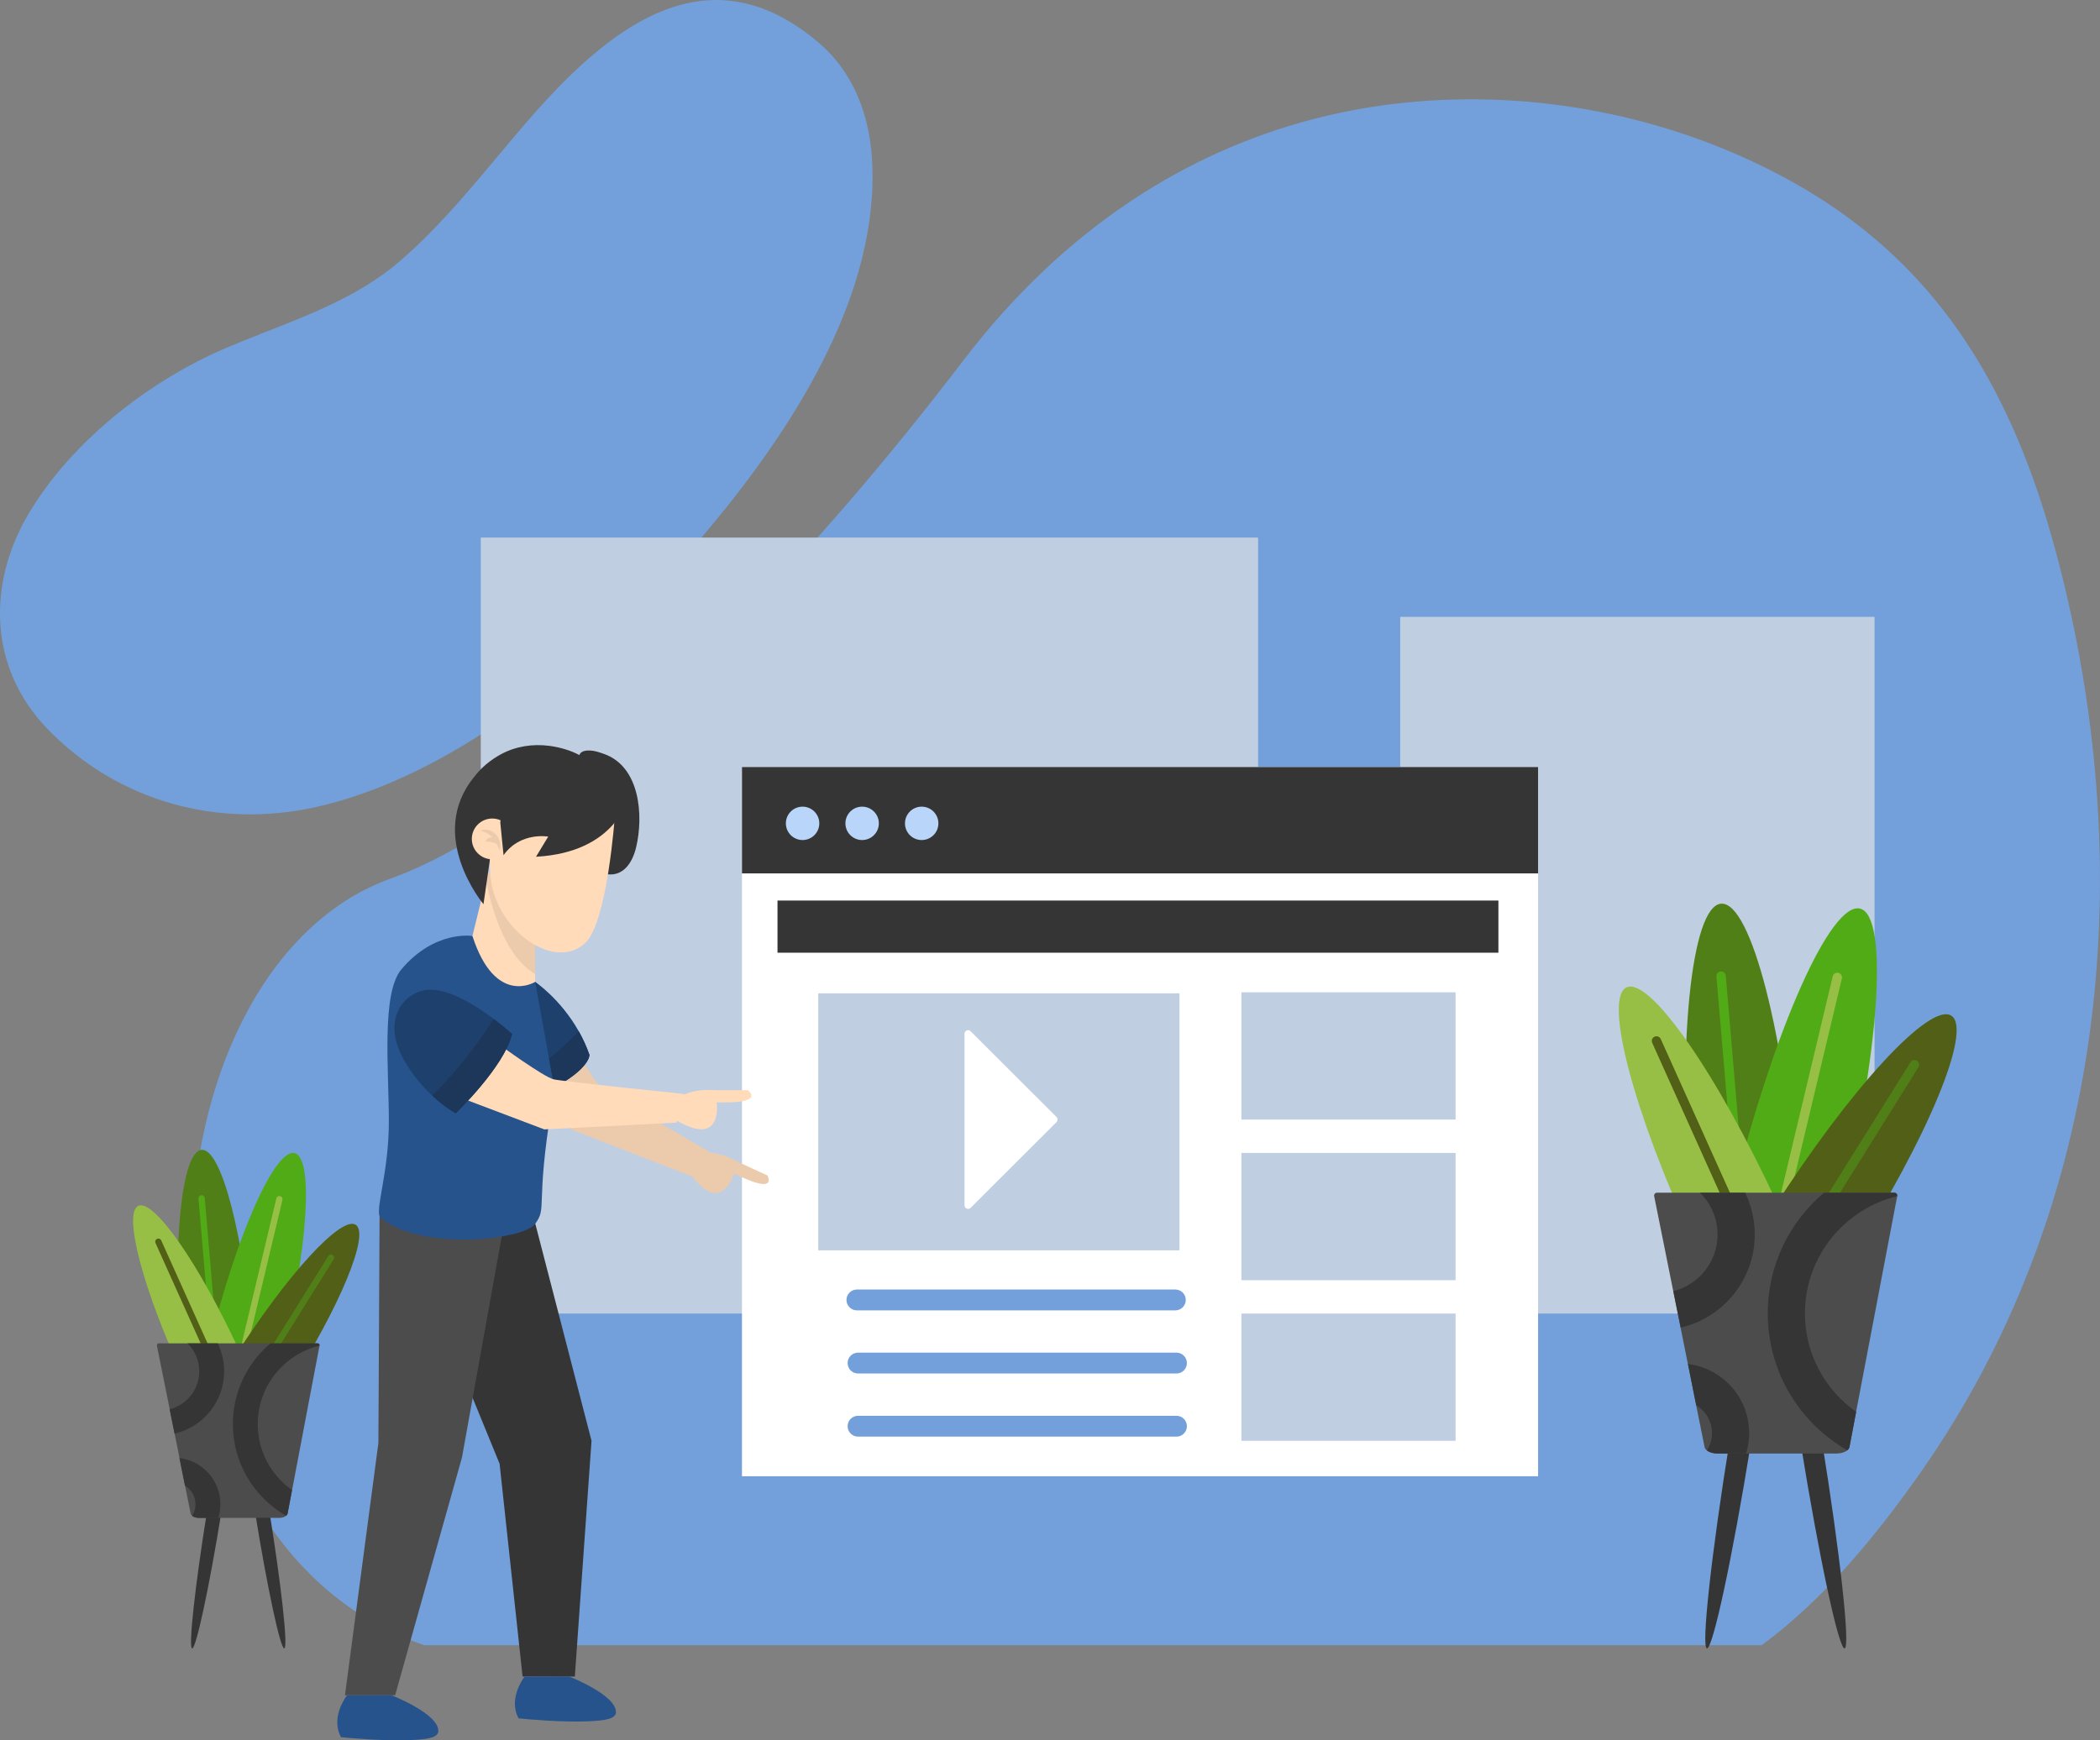 <svg width="760" height="630" viewBox="0 0 760 630" fill="none" xmlns="http://www.w3.org/2000/svg">
<rect x="0" y="0" width="760" height="630" fill="#808080" stroke="none"/>
<g clip-path="url(#clip0_4_60)">
<path d="M695.755 532.043C679.653 555.147 660.453 578.715 637.562 595.576H153.586C47.104 559.651 45.354 374.72 126.849 324.973C131.815 321.943 137.137 319.541 142.614 317.575C157.623 312.179 235.564 278.574 348.689 130.424C385.468 82.269 429.737 55.052 474.973 43.196C476.139 42.895 477.306 42.595 478.472 42.313C478.49 42.313 478.499 42.313 478.518 42.295C479.648 42.022 480.778 41.749 481.917 41.503C481.962 41.485 482.017 41.476 482.072 41.467C483.074 41.239 484.076 41.021 485.079 40.812C485.325 40.757 485.562 40.702 485.808 40.657C488.077 40.184 490.355 39.747 492.642 39.347C492.67 39.347 492.697 39.347 492.715 39.328C493.745 39.156 494.784 38.983 495.814 38.819C496.032 38.773 496.251 38.746 496.46 38.71C497.572 38.537 498.675 38.373 499.787 38.209C499.787 38.209 499.805 38.209 499.814 38.209C500.999 38.045 502.183 37.882 503.368 37.736C506.494 37.345 509.61 37.017 512.736 36.771C559.575 32.822 608.055 43.159 648.825 65.936C654.448 69.075 659.76 72.396 664.791 75.89L664.809 75.909C692.238 94.963 711.138 119.113 724.789 147.049C735.332 168.597 742.722 192.392 748.5 217.853C772.94 325.519 759.736 440.228 695.737 532.061L695.755 532.043Z" fill="#73A0DA"/>
<path d="M315.455 72.278C312.056 118.268 280.681 163.411 252.203 196.551C223.024 230.493 178.91 270.067 132.408 286.855C126.448 289.012 120.452 290.786 114.437 292.133C78.907 300.077 42.648 290.204 17.159 263.843C-4.01 241.958 -4.821 211.42 10.48 185.759C26.035 159.698 53.975 137.85 81.695 126.011C98.618 118.786 116.688 113.117 132.408 103.453C136.682 100.833 140.782 97.921 144.646 94.6C152.611 87.738 159.828 80.149 166.753 72.287C174.955 62.978 182.746 53.269 190.866 43.897C219.68 10.61 255.694 -19.282 296.518 15.652C308.702 26.08 314.452 41.203 315.537 56.9C315.892 62.023 315.865 67.164 315.473 72.278H315.455Z" fill="#73A0DA"/>
<path d="M678.405 223.304H506.74V475.517H678.405V223.304Z" fill="#C0CEE2"/>
<path d="M455.307 194.604H173.998V475.507H455.307V194.604Z" fill="#C0CEE2"/>
<path d="M556.641 277.664H268.524V534.409H556.641V277.664Z" fill="white"/>
<path d="M556.641 277.664H268.524V316.174H556.641V277.664Z" fill="#353535"/>
<path d="M290.459 304.099C293.8 304.099 296.509 301.394 296.509 298.057C296.509 294.72 293.8 292.014 290.459 292.014C287.117 292.014 284.408 294.72 284.408 298.057C284.408 301.394 287.117 304.099 290.459 304.099Z" fill="#B9D5FA"/>
<path d="M312.01 304.099C315.352 304.099 318.061 301.394 318.061 298.057C318.061 294.72 315.352 292.014 312.01 292.014C308.668 292.014 305.959 294.72 305.959 298.057C305.959 301.394 308.668 304.099 312.01 304.099Z" fill="#B9D5FA"/>
<path d="M333.562 304.099C336.903 304.099 339.612 301.394 339.612 298.057C339.612 294.72 336.903 292.014 333.562 292.014C330.22 292.014 327.511 294.72 327.511 298.057C327.511 301.394 330.22 304.099 333.562 304.099Z" fill="#B9D5FA"/>
<path d="M426.858 359.597H296.127V452.631H426.858V359.597Z" fill="#C0CEE2"/>
<path d="M542.279 326.001H281.382V344.883H542.279V326.001Z" fill="#353535"/>
<path d="M425.354 474.361H310.124C308.037 474.361 306.342 472.668 306.342 470.585C306.342 468.501 308.037 466.808 310.124 466.808H425.354C427.441 466.808 429.136 468.501 429.136 470.585C429.136 472.668 427.441 474.361 425.354 474.361Z" fill="#73A0DA"/>
<path d="M425.764 497.21H310.534C308.447 497.21 306.752 495.517 306.752 493.434C306.752 491.35 308.447 489.657 310.534 489.657H425.764C427.851 489.657 429.546 491.35 429.546 493.434C429.546 495.517 427.851 497.21 425.764 497.21Z" fill="#73A0DA"/>
<path d="M425.764 520.068H310.534C308.447 520.068 306.752 518.375 306.752 516.292C306.752 514.208 308.447 512.515 310.534 512.515H425.764C427.851 512.515 429.546 514.208 429.546 516.292C429.546 518.375 427.851 520.068 425.764 520.068Z" fill="#73A0DA"/>
<path d="M526.778 359.224H449.266V405.286H526.778V359.224Z" fill="#C0CEE2"/>
<path d="M526.778 417.37H449.266V463.432H526.778V417.37Z" fill="#C0CEE2"/>
<path d="M526.778 475.516H449.266V521.579H526.778V475.516Z" fill="#C0CEE2"/>
<path d="M353.6 436.334V374.229C353.6 373.073 354.995 372.5 355.815 373.319L386.907 404.367C387.409 404.867 387.409 405.686 386.907 406.196L355.815 437.244C354.995 438.063 353.6 437.48 353.6 436.334Z" fill="#C0CEE2"/>
<path d="M349.062 436.334V374.229C349.062 373.073 350.457 372.5 351.277 373.319L382.369 404.367C382.871 404.867 382.871 405.686 382.369 406.196L351.277 437.244C350.457 438.063 349.062 437.48 349.062 436.334Z" fill="white"/>
<path d="M91.656 489.239C94.718 530.096 68.445 532.061 65.384 491.204C62.322 450.347 65.721 416.788 72.975 416.242C80.228 415.696 88.594 448.382 91.656 489.239Z" fill="#517F17"/>
<path d="M97.36 546.247C101.825 573.901 104.304 596.504 102.892 596.732C101.479 596.959 96.713 574.729 92.248 547.066C91.191 540.542 96.185 538.941 97.36 546.238V546.247Z" fill="#353535"/>
<path d="M75.061 546.247C70.596 573.901 68.118 596.504 69.53 596.732C70.942 596.959 75.708 574.729 80.174 547.066C81.231 540.542 76.237 538.941 75.061 546.238V546.247Z" fill="#353535"/>
<path d="M101.479 492.605C91.574 532.362 66.012 526.01 75.918 486.254C85.823 446.498 99.575 415.687 106.637 417.434C113.699 419.19 111.385 452.84 101.479 492.605Z" fill="#51AB17"/>
<path d="M85.341 501.405C85.249 501.405 85.167 501.396 85.076 501.377C84.466 501.232 84.092 500.622 84.238 500.013L100.012 433.85C100.158 433.24 100.768 432.867 101.379 433.012C101.989 433.158 102.363 433.768 102.217 434.377L86.443 500.54C86.316 501.059 85.851 501.414 85.341 501.414V501.405Z" fill="#98BF45"/>
<path d="M78.734 502.697C78.151 502.697 77.659 502.251 77.604 501.66L71.835 433.895C71.781 433.276 72.246 432.721 72.865 432.667C73.494 432.612 74.041 433.076 74.095 433.695L79.864 501.459C79.918 502.078 79.454 502.633 78.834 502.688C78.798 502.688 78.77 502.688 78.734 502.688V502.697Z" fill="#51AB17"/>
<path d="M104.359 502.269C85.687 531.506 66.823 519.577 85.495 490.34C104.167 461.103 123.532 440.074 128.735 443.368C133.939 446.662 123.031 473.032 104.359 502.269Z" fill="#515F17"/>
<path d="M89.305 505.236C89.104 505.236 88.894 505.181 88.703 505.063C88.175 504.735 88.01 504.035 88.339 503.507L118.839 454.669C119.167 454.142 119.869 453.978 120.406 454.305C120.944 454.633 121.099 455.334 120.771 455.861L90.27 504.699C90.052 505.045 89.687 505.236 89.305 505.236Z" fill="#517F17"/>
<path d="M66.258 498.165C80.811 529.65 101.115 520.377 86.562 488.893C72.009 457.408 55.669 433.959 50.065 436.516C44.461 439.073 51.706 466.681 66.258 498.165Z" fill="#98BF45"/>
<path d="M80.93 503.143C80.493 503.143 80.082 502.897 79.891 502.469L56.271 449.965C56.016 449.392 56.271 448.727 56.845 448.463C57.419 448.209 58.084 448.463 58.349 449.037L81.969 501.541C82.224 502.115 81.969 502.779 81.395 503.043C81.24 503.106 81.085 503.143 80.93 503.143Z" fill="#515F17"/>
<path d="M114.948 486.29C115.385 486.29 115.722 486.691 115.64 487.118L114.437 493.452L113.745 497.092L111.603 508.339L110.701 513.098L109.908 517.293L109.662 518.594L107.594 529.477L106.938 532.944L106.054 537.567L105.707 539.396L105.644 539.723L104.085 547.913C104.031 548.213 103.839 548.486 103.566 548.704C103.001 549.168 102.053 549.478 100.996 549.478H72.091C71.052 549.478 70.122 549.187 69.557 548.732C69.257 548.504 69.065 548.222 69.001 547.922L66.969 537.794L66.669 536.311L65.912 532.525L65.52 530.56L64.965 527.794L63.197 518.976L62.932 517.648L62.814 517.038L62.076 513.416L61.42 510.149L60.463 505.399L58.941 497.82L58.203 494.18L57.611 491.241L56.79 487.137C56.699 486.7 57.036 486.299 57.483 486.299H114.966L114.948 486.29Z" fill="#4C4C4C"/>
<path d="M93.278 515.536C93.278 525.391 98.18 534.118 105.689 539.414L105.625 539.741L104.076 547.922C104.012 548.222 103.83 548.495 103.557 548.723C92.038 542.135 84.274 529.741 84.274 515.527C84.274 503.798 89.569 493.297 97.898 486.29H114.948C115.385 486.29 115.722 486.682 115.64 487.118C102.828 490.231 93.278 501.787 93.278 515.527V515.536Z" fill="#353535"/>
<path d="M81.121 496.418C81.121 507.401 73.448 516.61 63.178 518.985L62.914 517.657L62.786 517.047L62.057 513.425L61.41 510.159C67.552 508.612 72.118 503.034 72.118 496.427C72.118 492.46 70.478 488.875 67.844 486.299H78.798C80.283 489.357 81.13 492.797 81.13 496.427L81.121 496.418Z" fill="#353535"/>
<path d="M79.763 544.546C79.763 546.266 79.508 547.931 79.025 549.496H72.063C71.024 549.496 70.095 549.205 69.53 548.75C70.305 547.531 70.751 546.093 70.751 544.546C70.751 541.689 69.229 539.195 66.942 537.812L66.641 536.329L65.885 532.544L65.493 530.578L64.937 527.803C73.284 528.822 79.763 535.929 79.763 544.546Z" fill="#353535"/>
<path d="M650.793 436.179C655.368 497.21 616.128 500.14 611.554 439.109C606.979 378.078 612.055 327.949 622.89 327.139C633.725 326.329 646.219 375.148 650.784 436.179H650.793Z" fill="#517F17"/>
<path d="M659.314 521.324C665.984 562.627 669.684 596.395 667.579 596.732C665.474 597.069 658.348 563.864 651.677 522.552C650.101 512.807 657.555 510.413 659.314 521.324Z" fill="#353535"/>
<path d="M626.007 521.324C619.336 562.627 615.636 596.395 617.741 596.732C619.846 597.069 626.973 563.864 633.643 522.552C635.22 512.807 627.765 510.413 626.007 521.324Z" fill="#353535"/>
<path d="M665.465 441.202C650.666 500.586 612.483 491.104 627.282 431.711C642.081 372.327 662.622 326.302 673.165 328.922C683.708 331.543 680.264 381.809 665.465 441.202Z" fill="#51AB17"/>
<path d="M641.361 454.342C641.234 454.342 641.097 454.324 640.97 454.296C640.058 454.078 639.493 453.168 639.712 452.258L663.278 353.437C663.496 352.527 664.407 351.962 665.319 352.181C666.23 352.399 666.795 353.309 666.576 354.219L643.011 453.041C642.829 453.814 642.127 454.342 641.361 454.342Z" fill="#98BF45"/>
<path d="M631.483 456.28C630.609 456.28 629.87 455.616 629.798 454.733L621.186 353.509C621.104 352.581 621.797 351.762 622.735 351.68C623.665 351.598 624.485 352.29 624.567 353.218L633.178 454.442C633.26 455.37 632.568 456.189 631.629 456.271C631.584 456.271 631.529 456.271 631.483 456.271V456.28Z" fill="#51AB17"/>
<path d="M669.766 455.643C641.872 499.312 613.695 481.495 641.589 437.826C669.483 394.157 698.398 362.745 706.18 367.668C713.962 372.591 697.66 411.974 669.766 455.643Z" fill="#515F17"/>
<path d="M647.285 460.065C646.975 460.065 646.665 459.984 646.392 459.811C645.599 459.319 645.353 458.273 645.854 457.481L691.418 384.53C691.91 383.738 692.958 383.492 693.751 383.993C694.543 384.493 694.789 385.531 694.288 386.322L648.725 459.274C648.406 459.792 647.85 460.075 647.285 460.075V460.065Z" fill="#517F17"/>
<path d="M612.857 449.51C634.591 496.536 664.918 482.687 643.184 435.651C621.45 388.625 597.046 353.6 588.672 357.422C580.297 361.244 591.123 402.474 612.857 449.51Z" fill="#98BF45"/>
<path d="M634.773 456.944C634.126 456.944 633.506 456.571 633.224 455.943L597.949 377.523C597.566 376.668 597.949 375.667 598.796 375.285C599.653 374.902 600.655 375.285 601.038 376.131L636.313 454.551C636.696 455.406 636.313 456.407 635.466 456.79C635.238 456.89 635.001 456.935 634.773 456.935V456.944Z" fill="#515F17"/>
<path d="M685.576 431.775C686.233 431.775 686.734 432.375 686.606 433.021L684.802 442.485L683.763 447.927L680.565 464.724L679.216 471.84L678.022 478.101L677.648 480.048L674.55 496.3L673.566 501.478L672.245 508.384L671.725 511.114L671.634 511.605L669.31 523.835C669.219 524.281 668.946 524.691 668.527 525.027C667.688 525.728 666.267 526.174 664.681 526.174H621.505C619.956 526.174 618.562 525.746 617.723 525.055C617.277 524.709 616.994 524.299 616.894 523.835L613.85 508.712L613.404 506.491L612.274 500.841L611.691 497.901L610.852 493.761L608.21 480.585L607.809 478.601L607.626 477.691L606.533 472.277L605.558 467.4L604.127 460.302L601.858 448.973L600.764 443.531L599.881 439.145L598.65 433.012C598.523 432.366 599.015 431.757 599.68 431.757H685.54L685.576 431.775Z" fill="#4C4C4C"/>
<path d="M653.208 475.444C653.208 490.167 660.535 503.206 671.752 511.114L671.652 511.605L669.338 523.826C669.246 524.272 668.973 524.681 668.563 525.018C651.358 515.182 639.767 496.664 639.767 475.444C639.767 457.927 647.668 442.248 660.116 431.775H685.586C686.242 431.775 686.734 432.366 686.615 433.012C667.479 437.662 653.217 454.915 653.217 475.444H653.208Z" fill="#353535"/>
<path d="M635.056 446.898C635.056 463.305 623.601 477.054 608.255 480.603L607.854 478.619L607.672 477.7L606.578 472.286L605.603 467.409C614.78 465.097 621.596 456.771 621.596 446.898C621.596 440.974 619.145 435.615 615.217 431.775H631.574C633.798 436.343 635.056 441.475 635.056 446.898Z" fill="#353535"/>
<path d="M633.033 518.785C633.033 521.36 632.65 523.835 631.93 526.174H621.532C619.983 526.174 618.589 525.746 617.751 525.055C618.908 523.235 619.573 521.087 619.573 518.785C619.573 514.517 617.295 510.786 613.878 508.721L613.431 506.501L612.301 500.85L611.718 497.92L610.88 493.77C623.346 495.29 633.023 505.909 633.023 518.776L633.033 518.785Z" fill="#353535"/>
<path d="M192.488 438.208L214.076 521.579L208.034 606.905H189.125L180.805 529.877L147.644 448.846L192.488 438.208Z" fill="#353535"/>
<path d="M183.074 439.264L167.191 527.612L142.997 613.703H124.844L136.946 522.334L137.392 435.588L183.074 439.264Z" fill="#4C4C4C"/>
<path d="M205.009 374.329C205.009 374.329 214.841 391.7 217.867 393.966C220.892 396.232 258.701 418.135 258.701 418.135L251.894 426.442L207.278 409.071L184.587 386.413L205.009 374.329Z" fill="#ECCBAC"/>
<path d="M193.663 355.448C193.663 355.448 205.765 363 199.714 399.999C193.663 436.998 198.201 436.998 193.663 443.04C189.125 449.082 152.073 452.859 137.702 440.774C135.433 438.509 140.728 424.914 140.728 406.041C140.728 387.169 137.957 359.579 145.266 350.916C157.367 336.566 170.973 338.832 170.973 338.832L193.663 355.448Z" fill="#27538C"/>
<path d="M200.607 393.711L198.712 383.256L193.663 355.448C193.663 355.448 202.84 361.553 209.465 373.356C210.914 375.931 212.244 378.77 213.329 381.882C213.329 381.882 213.602 386.668 200.607 393.711Z" fill="#1E406D"/>
<path d="M200.607 393.711L198.712 383.256C203.232 379.561 206.895 376.022 209.465 373.356C210.914 375.931 212.244 378.77 213.329 381.882C213.329 381.882 213.602 386.668 200.607 393.711Z" fill="#1C375A"/>
<path d="M193.663 338.832V355.448C193.663 355.448 179.293 364.511 170.973 338.832L175.912 318.767L176.641 315.801L193.663 338.832Z" fill="#FFDBBA"/>
<path d="M193.663 338.832V352.609C183.421 346.548 178.372 331.206 175.912 318.767L176.641 315.801L193.663 338.832Z" fill="#ECCBAC"/>
<path d="M180.641 378.106C180.641 378.106 196.743 389.917 200.434 390.736C204.125 391.564 247.601 396.032 247.601 396.032L244.813 406.396L196.989 408.844L166.99 397.488L180.641 378.106Z" fill="#FFDBBA"/>
<path d="M185.343 374.329C182.318 386.413 164.922 403.02 164.922 403.02C164.922 403.02 161.113 400.991 156.438 396.641C153.048 393.484 149.202 389.107 146.013 383.392C138.449 369.798 145.366 360.016 153.576 358.469C161.195 357.04 171.82 363.701 178.636 368.833C182.646 371.845 185.334 374.329 185.334 374.329H185.343Z" fill="#1E406D"/>
<path d="M185.343 374.329C182.318 386.413 164.922 403.02 164.922 403.02C164.922 403.02 161.113 400.991 156.438 396.641C161.596 391.518 170.499 381.836 178.636 368.833C182.646 371.845 185.334 374.329 185.334 374.329H185.343Z" fill="#1C375A"/>
<path d="M246.207 397.16C246.207 397.16 249.342 394.03 259.366 394.658H270.647C270.647 394.658 277.537 399.662 259.366 399.035C259.366 399.035 261.872 415.932 244.33 405.295L246.207 397.16Z" fill="#FFDBBA"/>
<path d="M254.509 417.552C254.509 417.552 258.664 416.023 267.504 420.801L277.737 425.533C277.737 425.533 281.883 432.967 265.663 424.777C265.663 424.777 260.824 441.156 249.378 424.14L254.509 417.543V417.552Z" fill="#ECCBAC"/>
<path d="M141.712 613.703L125.564 613.739C124.27 615.504 119.896 622.284 123.377 628.853C126.876 629.236 139.671 630.337 148.829 629.909C154.324 629.654 158.506 629.136 158.625 626.751C158.944 620.409 141.712 613.703 141.712 613.703Z" fill="#27538C"/>
<path d="M205.993 606.905L189.845 606.942C188.551 608.707 184.177 615.486 187.658 622.056C191.157 622.438 203.952 623.539 213.11 623.112C218.605 622.857 222.788 622.338 222.906 619.954C223.225 613.612 205.993 606.905 205.993 606.905Z" fill="#27538C"/>
<path d="M219.762 316.483C225.813 317.266 228.948 311.997 230.205 306.774C232.976 295.236 231.627 277.473 218.532 272.905C216.955 272.35 215.315 271.777 213.629 271.695C212.199 271.631 210.239 271.768 209.665 273.333C206.376 271.577 202.63 270.53 198.958 270.021C192.88 269.193 186.647 270.13 181.234 273.078C177.643 275.035 174.162 277.846 171.702 281.131C154.114 302.433 174.973 327.321 174.973 327.321L177.333 311.005C177.333 311.005 219.553 316.456 219.771 316.483H219.762Z" fill="#353535"/>
<path d="M212.089 341.061C201.291 351.944 180.058 337.339 177.634 318.33C175.21 299.321 186.045 291.878 186.045 291.878L222.496 295.682C222.496 295.682 219.808 333.272 212.08 341.052L212.089 341.061Z" fill="#FFDBBA"/>
<path d="M178.144 311.069C182.226 311.069 185.535 307.765 185.535 303.689C185.535 299.613 182.226 296.309 178.144 296.309C174.063 296.309 170.754 299.613 170.754 303.689C170.754 307.765 174.063 311.069 178.144 311.069Z" fill="#FFDBBA"/>
<path d="M177.37 302.397C177.033 302.179 176.714 301.897 176.331 301.724C175.966 301.487 175.556 301.351 175.137 301.169C174.709 300.978 174.253 300.896 173.779 300.677C174.244 300.513 174.745 300.377 175.256 300.341C175.766 300.322 176.294 300.322 176.805 300.468C177.333 300.559 177.816 300.814 178.299 301.069C178.518 301.223 178.737 301.387 178.955 301.551C179.165 301.715 179.338 301.933 179.529 302.124C180.24 302.934 180.696 303.917 180.924 304.909C181.133 305.909 181.161 306.929 180.86 307.902C180.468 307.011 180.104 306.192 179.703 305.427C179.502 305.364 179.32 305.291 179.147 305.236C178.755 305.1 178.409 304.981 178.081 304.899C177.753 304.808 177.452 304.745 177.069 304.708C176.677 304.645 176.249 304.681 175.647 304.645C175.839 304.108 176.222 303.653 176.759 303.407C177.188 303.189 177.716 303.125 178.208 303.198C178.09 303.07 177.98 302.925 177.844 302.816C177.689 302.679 177.534 302.552 177.388 302.415L177.37 302.397Z" fill="#ECCBAC"/>
<path d="M227.399 288.457C227.399 288.457 223.271 308.576 193.991 310.141L198.402 302.852C198.402 302.852 188.296 301.032 182.236 309.586L181.06 297.765L182.837 282.606L227.399 288.466V288.457Z" fill="#353535"/>
</g>
<defs>
<clipPath id="clip0_4_60">
<rect width="760" height="630" fill="white"/>
</clipPath>
</defs>
</svg>
